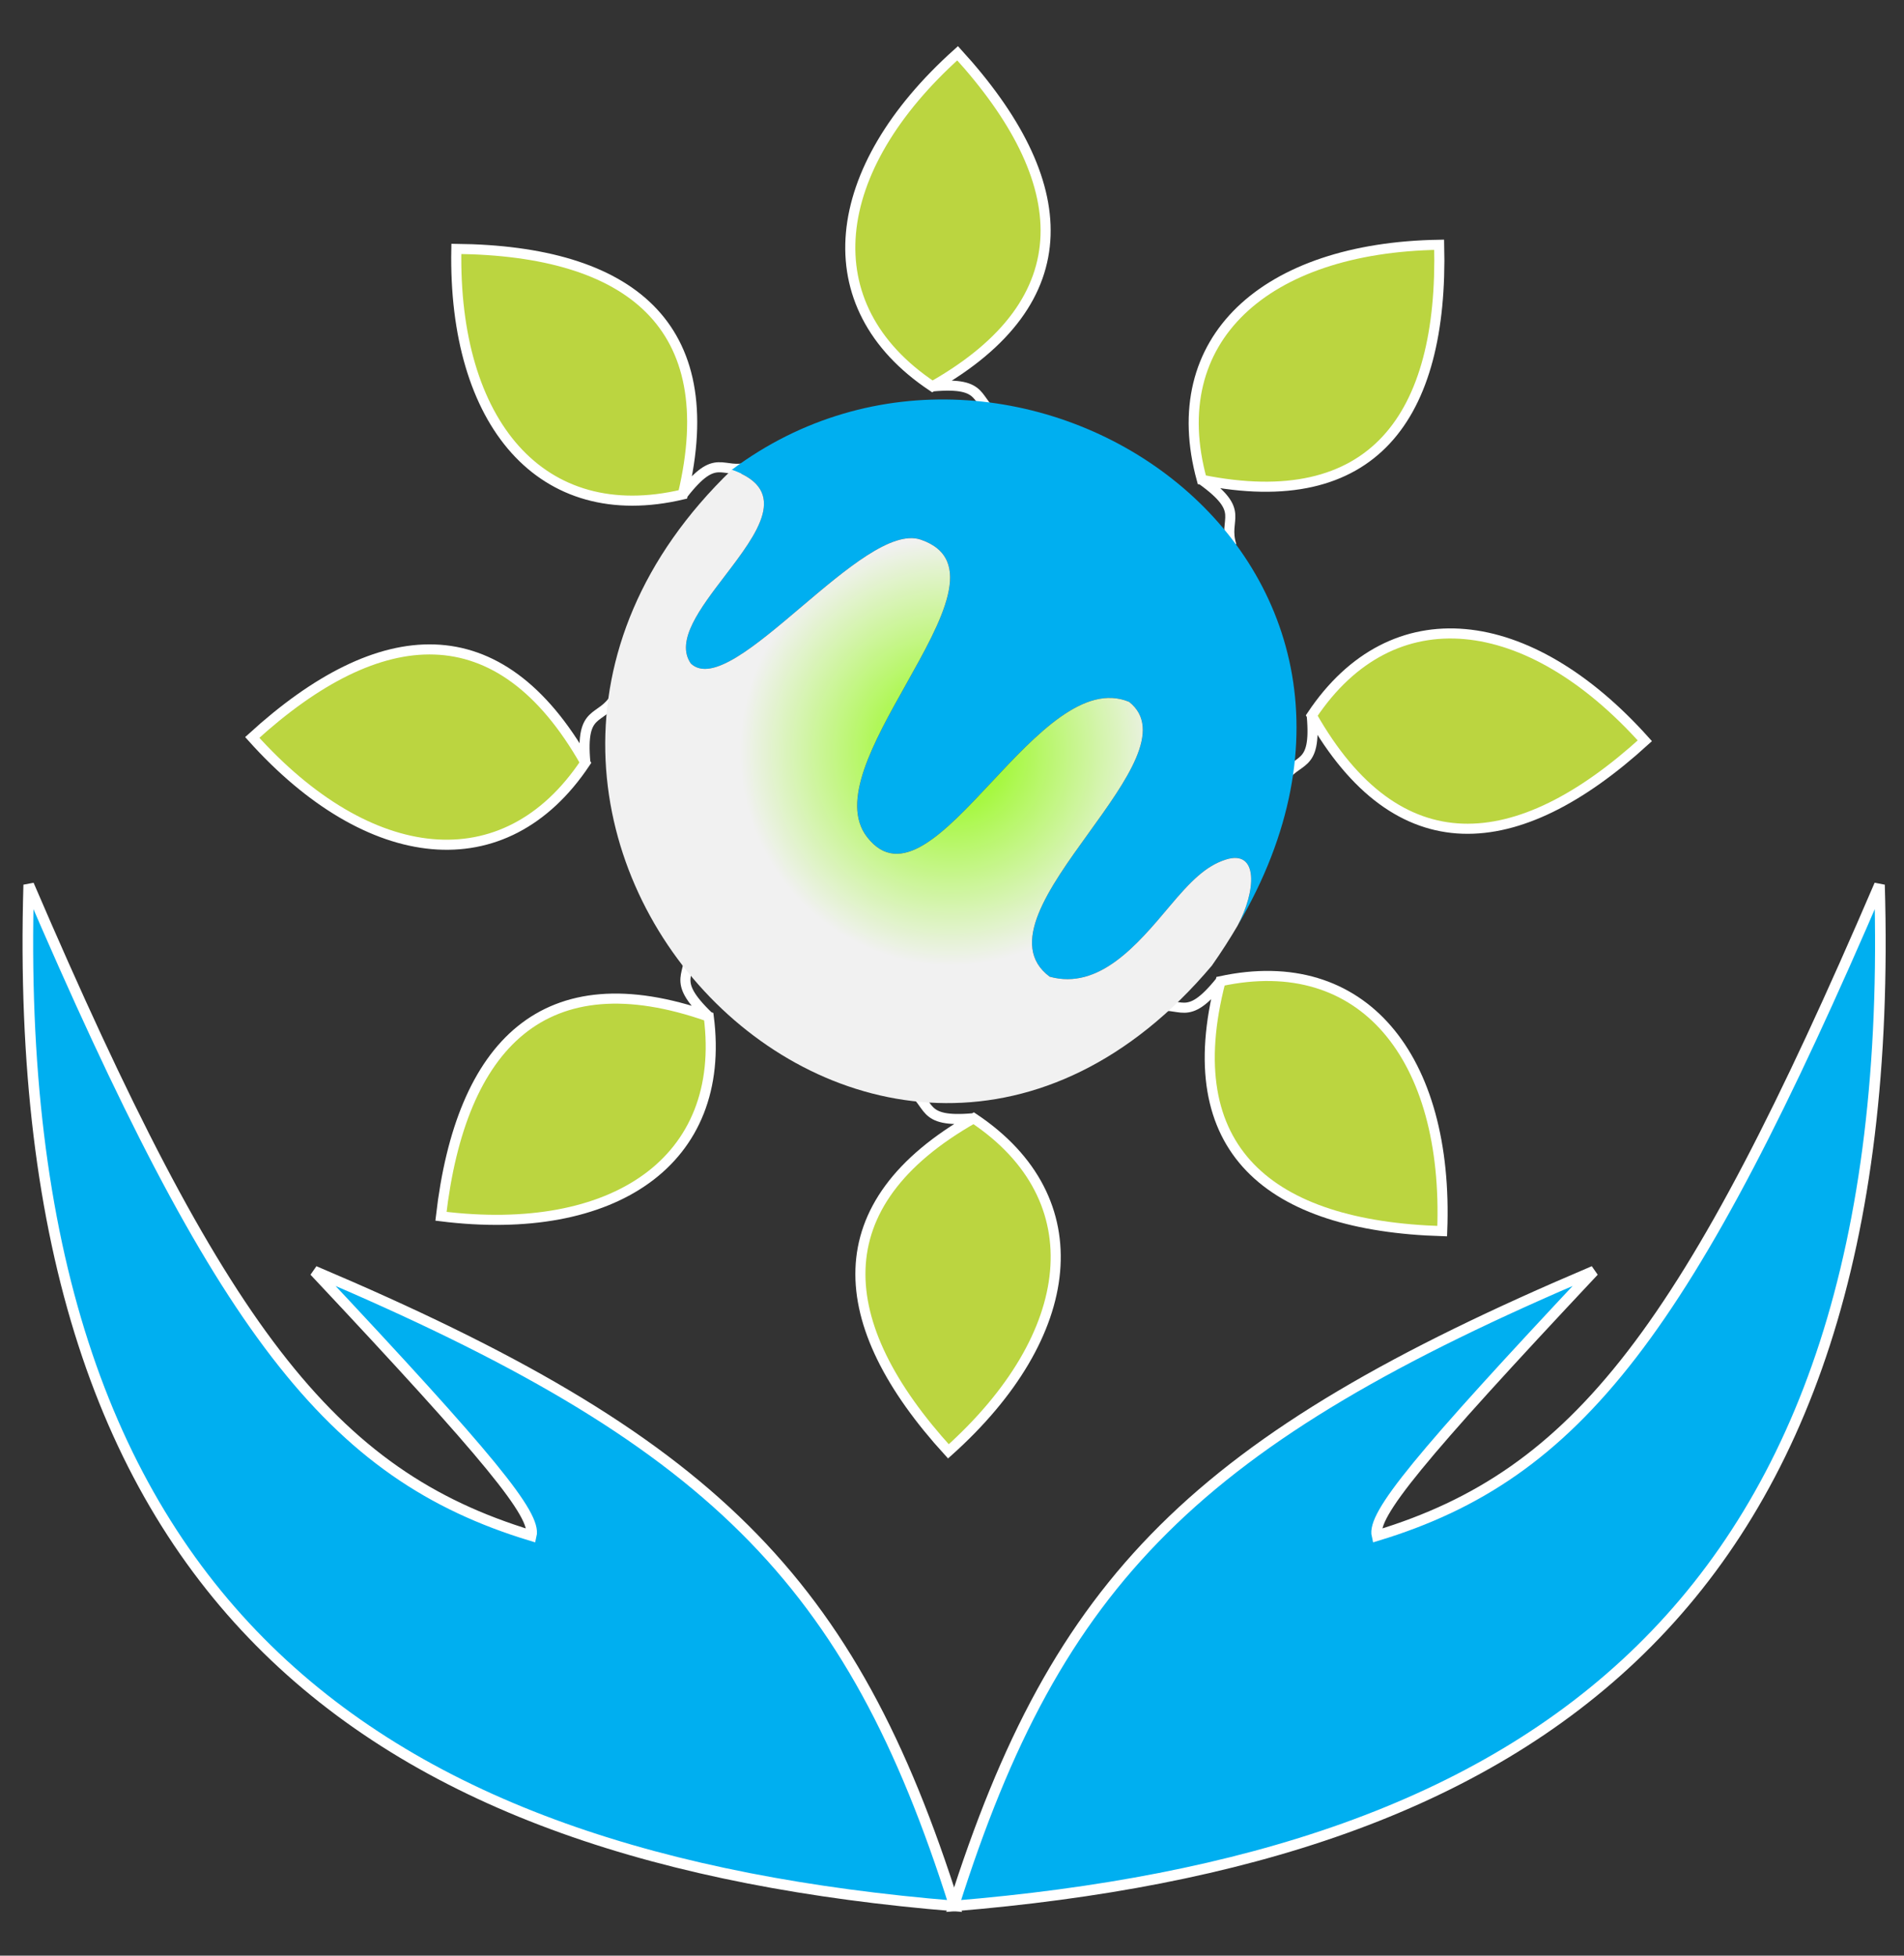 <svg width="37" height="38" viewBox="0 0 37 38" fill="none" xmlns="http://www.w3.org/2000/svg">
<rect x="0" y="0" width="37" height="38" fill="#333333" stroke="none"/>
<path d="M18.43 28.201C20.95 25.944 21.274 23.298 18.921 21.728C15.978 23.396 16.163 25.715 18.43 28.201Z" fill="#BBD540"/>
<path d="M18.921 21.728C21.274 23.298 20.95 25.944 18.43 28.201C16.163 25.715 15.978 23.396 18.921 21.728ZM18.921 21.728C17.842 21.826 18.136 21.434 17.646 21.14" stroke="white" stroke-width="0.196"/>
<path d="M8.569 23.633C11.926 24.052 14.135 22.559 13.773 19.754C10.584 18.629 8.955 20.29 8.569 23.633Z" fill="#BBD540"/>
<path d="M13.773 19.754C14.135 22.559 11.926 24.052 8.569 23.633C8.955 20.29 10.584 18.629 13.773 19.754ZM13.773 19.754C12.991 19.004 13.48 18.969 13.38 18.406" stroke="white" stroke-width="0.196"/>
<path d="M4.902 14.329C7.16 16.848 9.806 17.173 11.375 14.819C9.707 11.877 7.388 12.061 4.902 14.329Z" fill="#BBD540"/>
<path d="M11.375 14.819C9.806 17.173 7.16 16.848 4.902 14.329C7.388 12.061 9.707 11.877 11.375 14.819ZM11.375 14.819C11.277 13.74 11.669 14.034 11.963 13.544" stroke="white" stroke-width="0.196"/>
<path d="M8.868 4.836C8.802 8.219 10.517 10.26 13.27 9.607C14.055 6.318 12.232 4.872 8.868 4.836Z" fill="#BBD540"/>
<path d="M13.27 9.607C10.517 10.26 8.802 8.219 8.868 4.836C12.232 4.872 14.055 6.318 13.27 9.607ZM13.27 9.607C13.933 8.751 14.02 9.234 14.569 9.075" stroke="white" stroke-width="0.196"/>
<path d="M18.609 1.035C16.089 3.293 15.765 5.939 18.119 7.508C21.061 5.841 20.877 3.521 18.609 1.035Z" fill="#BBD540"/>
<path d="M18.119 7.508C15.765 5.939 16.089 3.293 18.609 1.035C20.877 3.521 21.061 5.841 18.119 7.508ZM18.119 7.508C19.198 7.41 18.903 7.802 19.394 8.096" stroke="white" stroke-width="0.196"/>
<path d="M27.967 4.756C24.584 4.81 22.605 6.596 23.355 9.323C26.67 9.992 28.051 8.119 27.967 4.756Z" fill="#BBD540"/>
<path d="M23.355 9.323C22.605 6.596 24.584 4.81 27.967 4.756C28.051 8.119 26.67 9.992 23.355 9.323ZM23.355 9.323C24.234 9.956 23.755 10.06 23.932 10.603" stroke="white" stroke-width="0.196"/>
<path d="M31.964 14.394C29.706 11.874 27.06 11.55 25.491 13.903C27.159 16.845 29.478 16.661 31.964 14.394Z" fill="#BBD540"/>
<path d="M25.491 13.903C27.06 11.55 29.706 11.874 31.964 14.394C29.478 16.661 27.159 16.845 25.491 13.903ZM25.491 13.903C25.589 14.982 25.197 14.688 24.903 15.178" stroke="white" stroke-width="0.196"/>
<path d="M28.026 23.922C28.158 20.541 26.483 18.468 23.718 19.066C22.869 22.34 24.663 23.821 28.026 23.922Z" fill="#BBD540"/>
<path d="M23.718 19.066C26.483 18.468 28.158 20.541 28.026 23.922C24.663 23.821 22.869 22.34 23.718 19.066ZM23.718 19.066C23.038 19.91 22.961 19.425 22.409 19.573" stroke="white" stroke-width="0.196"/>
<path d="M30.973 24.698C23.259 27.97 20.543 30.68 18.533 37.035C29.739 36.11 36.936 31.278 36.524 17.193C32.81 25.839 30.67 28.651 26.758 29.839C26.662 29.437 27.546 28.347 30.973 24.698Z" fill="#00AFF0" stroke="white" stroke-width="0.206"/>
<path d="M6.109 24.698C13.823 27.97 16.539 30.68 18.549 37.035C7.343 36.11 0.147 31.278 0.558 17.193C4.272 25.839 6.412 28.651 10.325 29.839C10.421 29.437 9.536 28.347 6.109 24.698Z" fill="#00AFF0" stroke="white" stroke-width="0.206"/>
<path d="M22.727 17.612C23.135 17.126 23.432 16.825 23.821 16.702C24.462 16.5 24.411 17.315 24.047 17.991C28.32 10.744 19.683 5.041 14.22 9.129C15.356 9.526 14.72 10.36 14.086 11.191C13.602 11.825 13.119 12.458 13.426 12.894C13.828 13.271 14.681 12.548 15.57 11.794C16.436 11.06 17.337 10.296 17.893 10.486C18.976 10.857 18.307 12.049 17.603 13.304C16.977 14.42 16.324 15.584 16.849 16.264C17.492 17.095 18.344 16.186 19.263 15.204C20.135 14.272 21.069 13.275 21.942 13.638C22.611 14.169 21.893 15.164 21.159 16.182C20.38 17.262 19.581 18.37 20.398 18.978C21.357 19.243 22.103 18.355 22.727 17.612Z" fill="#00AFF0"/>
<path d="M14.22 9.129C7.081 16.002 17.125 26.371 23.549 18.764C23.73 18.506 23.896 18.248 24.047 17.991C24.411 17.315 24.462 16.5 23.821 16.702C23.432 16.825 23.135 17.126 22.727 17.612C22.103 18.355 21.357 19.243 20.398 18.978C19.581 18.37 20.38 17.262 21.159 16.182C21.893 15.164 22.611 14.169 21.942 13.638C21.069 13.275 20.135 14.272 19.263 15.204C18.344 16.186 17.492 17.095 16.849 16.264C16.324 15.584 16.977 14.42 17.603 13.304C18.307 12.049 18.976 10.857 17.893 10.486C17.337 10.296 16.436 11.06 15.57 11.794C14.681 12.548 13.828 13.271 13.426 12.894C13.119 12.458 13.602 11.825 14.086 11.191C14.72 10.36 15.356 9.526 14.22 9.129Z" fill="url(#paint0_angular_134_1573)"/>
<defs>
<radialGradient id="paint0_angular_134_1573" cx="0" cy="0" r="1" gradientUnits="userSpaceOnUse" gradientTransform="translate(18.478 14.598) rotate(90) scale(6.836 6.717)">
<stop offset="0.073" stop-color="#98FA1E"/>
<stop offset="0.609" stop-color="#F1F1F1"/>
</radialGradient>
</defs>
</svg>

